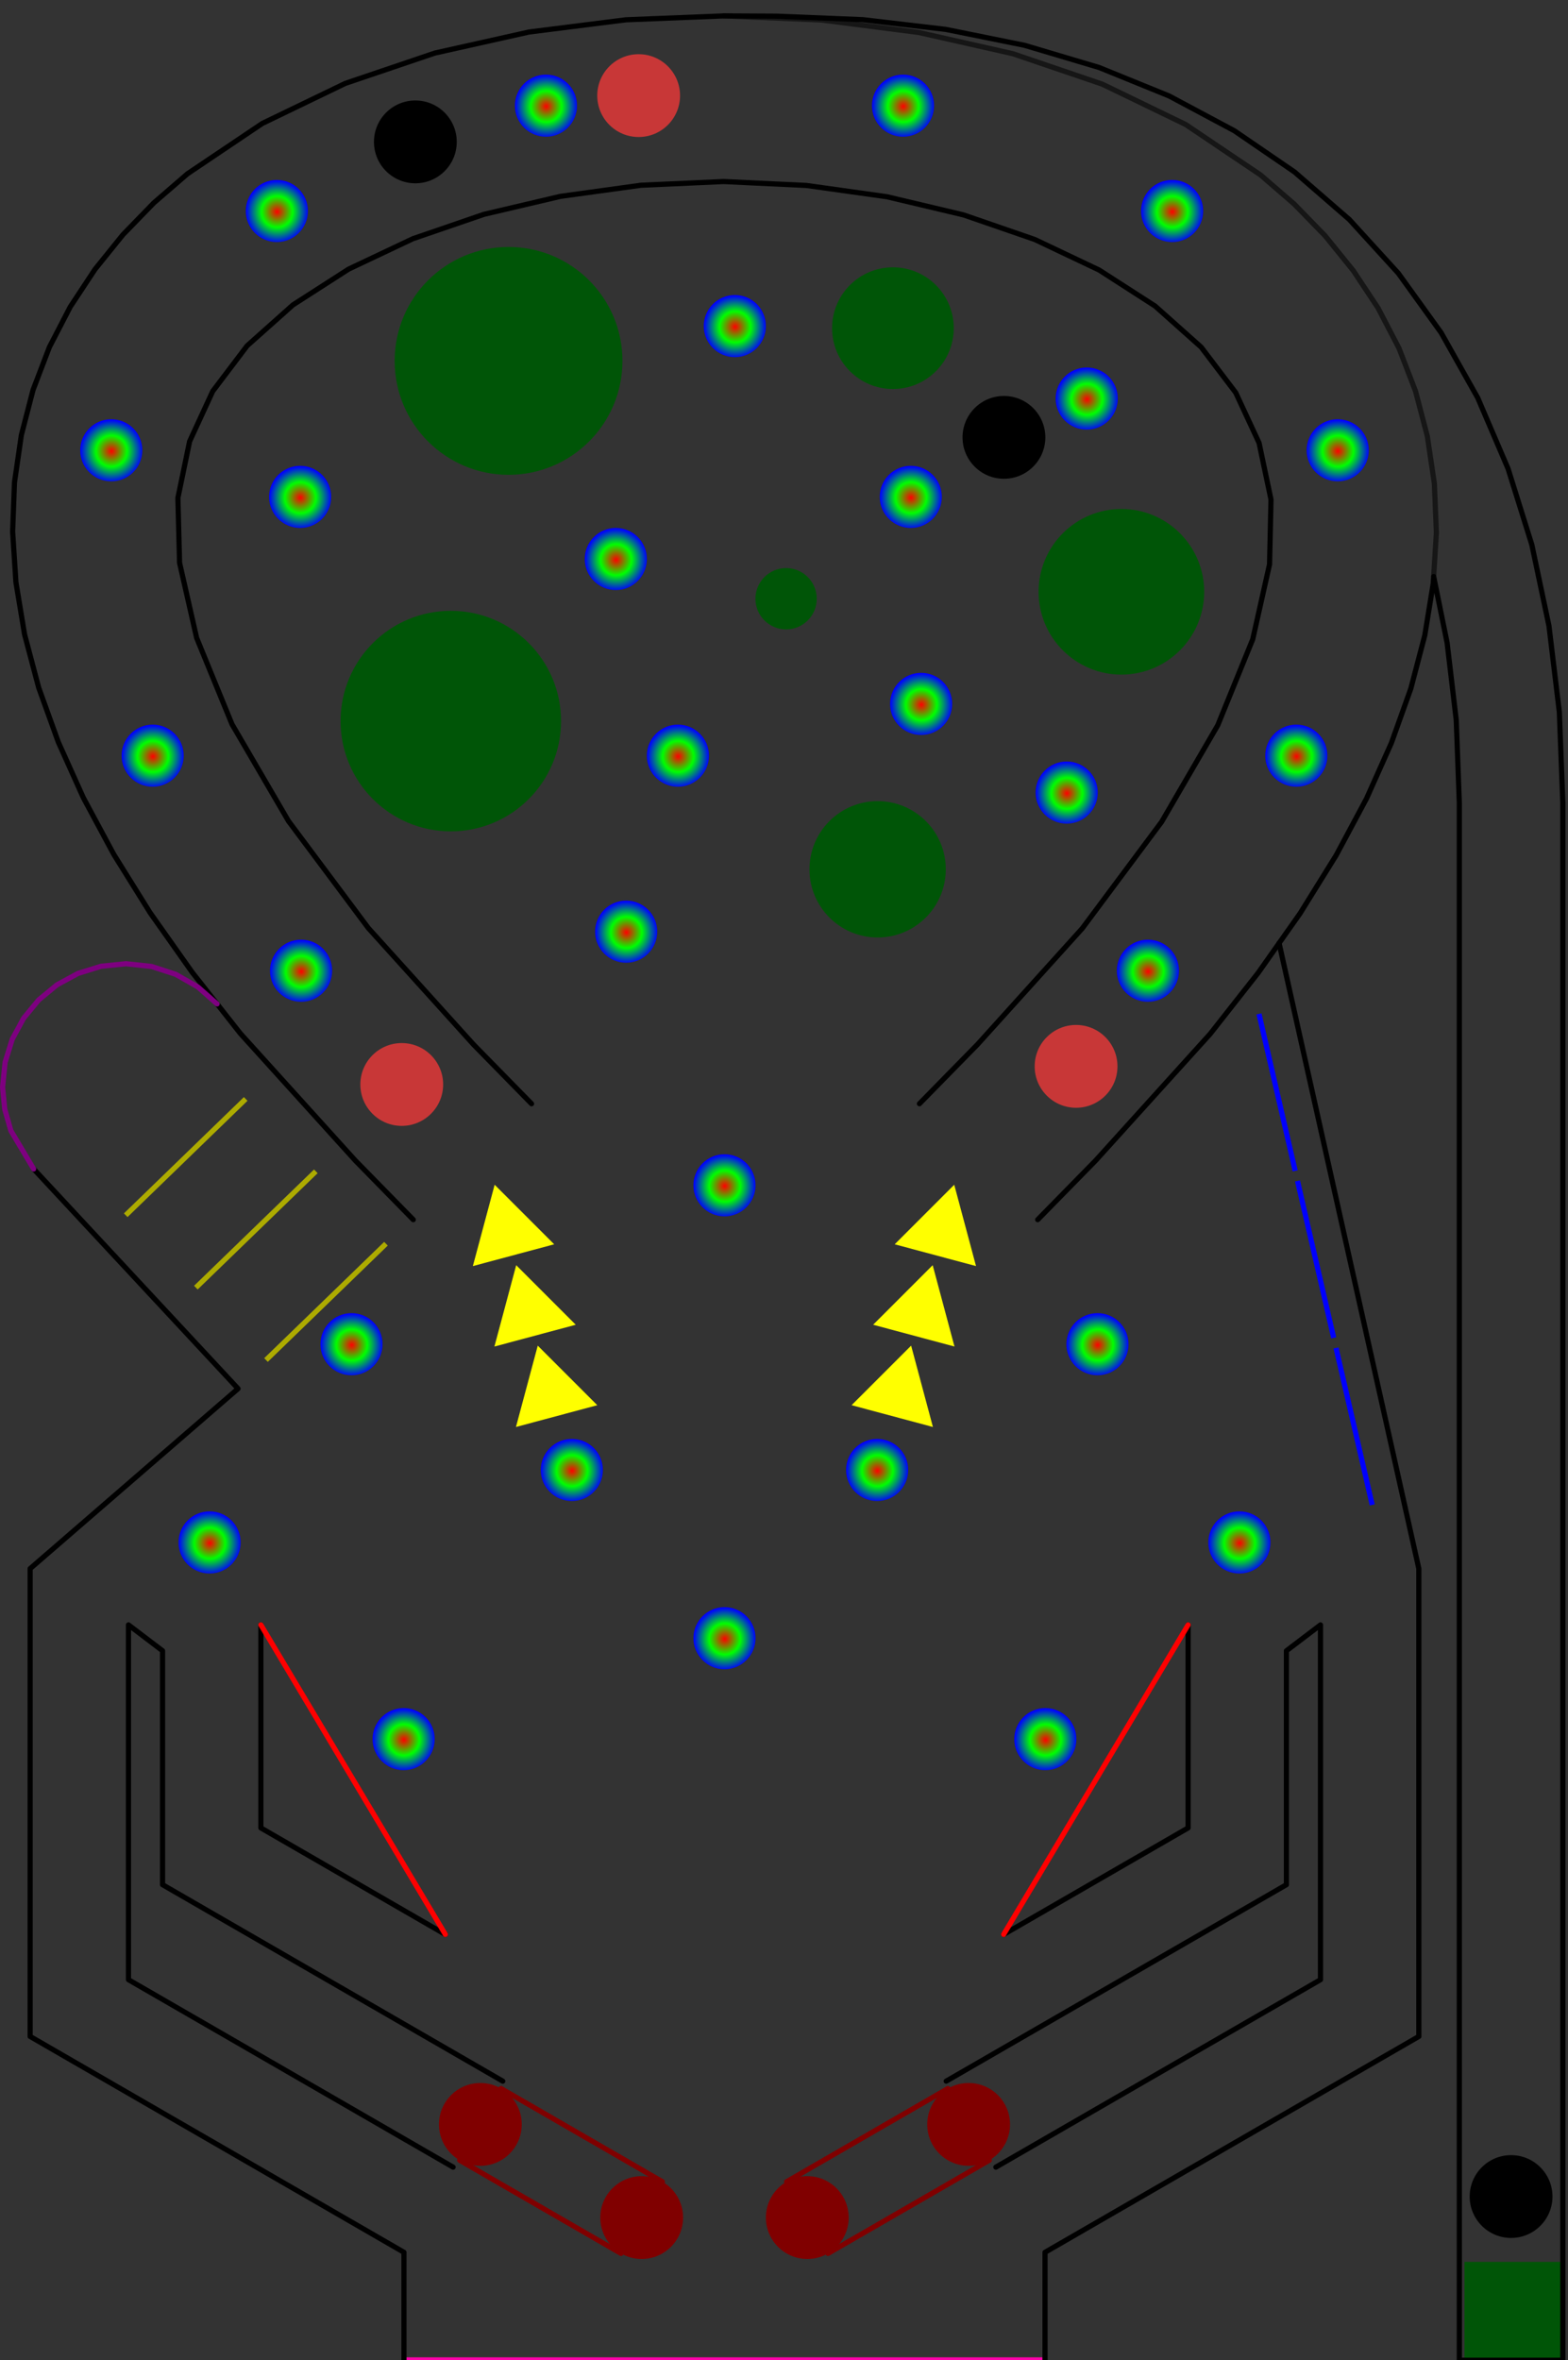 <?xml version="1.0" encoding="UTF-8" standalone="no"?>
<!-- Created with Inkscape (http://www.inkscape.org/) -->

<svg
   width="303"
   height="456"
   viewBox="0 0 303 456"
   version="1.1"
   id="svg1"
   sodipodi:docname="pinball.svg"
   inkscape:version="1.2.2 (b0a8486541, 2022-12-01)"
   inkscape:export-filename="pinball.png"
   inkscape:export-xdpi="96"
   inkscape:export-ydpi="96"
   xml:space="preserve"
   xmlns:inkscape="http://www.inkscape.org/namespaces/inkscape"
   xmlns:sodipodi="http://sodipodi.sourceforge.net/DTD/sodipodi-0.dtd"
   xmlns:xlink="http://www.w3.org/1999/xlink"
   xmlns="http://www.w3.org/2000/svg"
   xmlns:svg="http://www.w3.org/2000/svg"><rect x="0" y="0" width="303" height="456" fill="#333333" stroke="none"/><sodipodi:namedview
     id="namedview1"
     pagecolor="#ffffff"
     bordercolor="#000000"
     borderopacity="0.25"
     inkscape:showpageshadow="2"
     inkscape:pageopacity="0.0"
     inkscape:pagecheckerboard="0"
     inkscape:deskcolor="#d1d1d1"
     inkscape:zoom="2.0000001"
     inkscape:cx="164"
     inkscape:cy="229.99999"
     inkscape:window-width="1854"
     inkscape:window-height="1131"
     inkscape:window-x="66"
     inkscape:window-y="32"
     inkscape:window-maximized="1"
     showgrid="false"
     inkscape:current-layer="150_Standup_Targets" /><defs
     id="defs1"><linearGradient
       id="linearGradient4"
       inkscape:collect="always"><stop
         style="stop-color:#ff0000;stop-opacity:1;"
         offset="0"
         id="stop4" /><stop
         style="stop-color:#00ff00;stop-opacity:1;"
         offset="0.5"
         id="stop6" /><stop
         style="stop-color:#0000ff;stop-opacity:1;"
         offset="1"
         id="stop5" /></linearGradient><meshgradient
       id="meshgradient9"
       gradientUnits="userSpaceOnUse"
       x="112.911"
       y="7.174"><meshrow
         id="meshrow9"><meshpatch
           id="meshpatch9"><stop
             path="c 8.137,0  16.275,0  24.412,0"
             style="stop-color:#ffffff;stop-opacity:1"
             id="stop9" /><stop
             path="c 0,1.282  0,2.563  0,3.845"
             style="stop-color:#000000;stop-opacity:1"
             id="stop10" /><stop
             path="c -8.137,0  -16.275,0  -24.412,0"
             style="stop-color:#ffffff;stop-opacity:1"
             id="stop11" /><stop
             path="c 0,-1.282  0,-2.563  0,-3.845"
             style="stop-color:#000000;stop-opacity:1"
             id="stop12" /></meshpatch></meshrow></meshgradient><radialGradient
       inkscape:collect="always"
       xlink:href="#linearGradient4"
       id="radialGradient8"
       cx="93.957"
       cy="302.995"
       fx="93.957"
       fy="302.995"
       r="5.834"
       gradientUnits="userSpaceOnUse"
       gradientTransform="matrix(1.029,0,0,1.029,-38.458,-124.09)" /><radialGradient
       inkscape:collect="always"
       xlink:href="#linearGradient4"
       id="radialGradient8-6"
       cx="93.957"
       cy="302.995"
       fx="93.957"
       fy="302.995"
       r="5.834"
       gradientUnits="userSpaceOnUse"
       gradientTransform="matrix(1.029,0,0,1.029,-67.136,-165.636)" /><radialGradient
       inkscape:collect="always"
       xlink:href="#linearGradient4"
       id="radialGradient8-5"
       cx="93.957"
       cy="302.995"
       fx="93.957"
       fy="302.995"
       r="5.834"
       gradientUnits="userSpaceOnUse"
       gradientTransform="matrix(1.029,0,0,1.029,-75.136,-224.636)" /><radialGradient
       inkscape:collect="always"
       xlink:href="#linearGradient4"
       id="radialGradient8-52"
       cx="93.957"
       cy="302.995"
       fx="93.957"
       fy="302.995"
       r="5.834"
       gradientUnits="userSpaceOnUse"
       gradientTransform="matrix(1.029,0,0,1.029,-43.136,-270.869)" /><radialGradient
       inkscape:collect="always"
       xlink:href="#linearGradient4"
       id="radialGradient8-50"
       cx="93.957"
       cy="302.995"
       fx="93.957"
       fy="302.995"
       r="5.834"
       gradientUnits="userSpaceOnUse"
       gradientTransform="matrix(1.029,0,0,1.029,8.864,-291.222)" /><radialGradient
       inkscape:collect="always"
       xlink:href="#linearGradient4"
       id="radialGradient8-0"
       cx="93.957"
       cy="302.995"
       fx="93.957"
       fy="302.995"
       r="5.834"
       gradientUnits="userSpaceOnUse"
       gradientTransform="matrix(1.029,0,0,1.029,77.864,-291.222)" /><radialGradient
       inkscape:collect="always"
       xlink:href="#linearGradient4"
       id="radialGradient8-2"
       cx="93.957"
       cy="302.995"
       fx="93.957"
       fy="302.995"
       r="5.834"
       gradientUnits="userSpaceOnUse"
       gradientTransform="matrix(1.029,0,0,1.029,129.864,-270.869)" /><radialGradient
       inkscape:collect="always"
       xlink:href="#linearGradient4"
       id="radialGradient8-58"
       cx="93.957"
       cy="302.995"
       fx="93.957"
       fy="302.995"
       r="5.834"
       gradientUnits="userSpaceOnUse"
       gradientTransform="matrix(1.029,0,0,1.029,161.864,-224.636)" /><radialGradient
       inkscape:collect="always"
       xlink:href="#linearGradient4"
       id="radialGradient8-8"
       cx="93.957"
       cy="302.995"
       fx="93.957"
       fy="302.995"
       r="5.834"
       gradientUnits="userSpaceOnUse"
       gradientTransform="matrix(1.029,0,0,1.029,153.864,-165.636)" /><radialGradient
       inkscape:collect="always"
       xlink:href="#linearGradient4"
       id="radialGradient8-88"
       cx="93.957"
       cy="302.995"
       fx="93.957"
       fy="302.995"
       r="5.834"
       gradientUnits="userSpaceOnUse"
       gradientTransform="matrix(1.029,0,0,1.029,125.185,-124.09)" /><radialGradient
       inkscape:collect="always"
       xlink:href="#linearGradient4"
       id="radialGradient8-01"
       cx="93.957"
       cy="302.995"
       fx="93.957"
       fy="302.995"
       r="5.834"
       gradientUnits="userSpaceOnUse"
       gradientTransform="matrix(1.029,0,0,1.029,34.364,-165.636)" /><radialGradient
       inkscape:collect="always"
       xlink:href="#linearGradient4"
       id="radialGradient8-23"
       cx="93.957"
       cy="302.995"
       fx="93.957"
       fy="302.995"
       r="5.834"
       gradientUnits="userSpaceOnUse"
       gradientTransform="matrix(1.029,0,0,1.029,79.364,-215.636)" /><radialGradient
       inkscape:collect="always"
       xlink:href="#linearGradient4"
       id="radialGradient8-4"
       cx="93.957"
       cy="302.995"
       fx="93.957"
       fy="302.995"
       r="5.834"
       gradientUnits="userSpaceOnUse"
       gradientTransform="matrix(1.029,0,0,1.029,-38.636,-215.636)" /><radialGradient
       inkscape:collect="always"
       xlink:href="#linearGradient4"
       id="radialGradient8-44"
       cx="93.957"
       cy="302.995"
       fx="93.957"
       fy="302.995"
       r="5.834"
       gradientUnits="userSpaceOnUse"
       gradientTransform="matrix(1.029,0,0,1.029,45.364,-248.636)" /><radialGradient
       inkscape:collect="always"
       xlink:href="#linearGradient4"
       id="radialGradient8-3"
       cx="93.957"
       cy="302.995"
       fx="93.957"
       fy="302.995"
       r="5.834"
       gradientUnits="userSpaceOnUse"
       gradientTransform="matrix(1.029,0,0,1.029,-56.136,-13.636)" /><radialGradient
       inkscape:collect="always"
       xlink:href="#linearGradient4"
       id="radialGradient8-446"
       cx="93.957"
       cy="302.995"
       fx="93.957"
       fy="302.995"
       r="5.834"
       gradientUnits="userSpaceOnUse"
       gradientTransform="matrix(1.029,0,0,1.029,142.864,-13.636)" /><radialGradient
       inkscape:collect="always"
       xlink:href="#linearGradient4"
       id="radialGradient8-06"
       cx="93.957"
       cy="302.995"
       fx="93.957"
       fy="302.995"
       r="5.834"
       gradientUnits="userSpaceOnUse"
       gradientTransform="matrix(1.029,0,0,1.029,43.364,-82.636)" /><radialGradient
       inkscape:collect="always"
       xlink:href="#linearGradient4"
       id="radialGradient8-7"
       cx="93.957"
       cy="302.995"
       fx="93.957"
       fy="302.995"
       r="5.834"
       gradientUnits="userSpaceOnUse"
       gradientTransform="matrix(1.029,0,0,1.029,-18.636,24.364)" /><radialGradient
       inkscape:collect="always"
       xlink:href="#linearGradient4"
       id="radialGradient8-89"
       cx="93.957"
       cy="302.995"
       fx="93.957"
       fy="302.995"
       r="5.834"
       gradientUnits="userSpaceOnUse"
       gradientTransform="matrix(1.029,0,0,1.029,105.364,24.364)" /><radialGradient
       inkscape:collect="always"
       xlink:href="#linearGradient4"
       id="radialGradient8-89-1"
       cx="93.957"
       cy="302.995"
       fx="93.957"
       fy="302.995"
       r="5.834"
       gradientUnits="userSpaceOnUse"
       gradientTransform="matrix(1.029,0,0,1.029,-28.712,-51.929)" /><radialGradient
       inkscape:collect="always"
       xlink:href="#linearGradient4"
       id="radialGradient8-89-2"
       cx="93.957"
       cy="302.995"
       fx="93.957"
       fy="302.995"
       r="5.834"
       gradientUnits="userSpaceOnUse"
       gradientTransform="matrix(1.029,0,0,1.029,115.439,-51.929)" /><radialGradient
       inkscape:collect="always"
       xlink:href="#linearGradient4"
       id="radialGradient8-89-8"
       cx="93.957"
       cy="302.995"
       fx="93.957"
       fy="302.995"
       r="5.834"
       gradientUnits="userSpaceOnUse"
       gradientTransform="matrix(1.029,0,0,1.029,72.864,-27.636)" /><radialGradient
       inkscape:collect="always"
       xlink:href="#linearGradient4"
       id="radialGradient8-89-7"
       cx="93.957"
       cy="302.995"
       fx="93.957"
       fy="302.995"
       r="5.834"
       gradientUnits="userSpaceOnUse"
       gradientTransform="matrix(1.029,0,0,1.029,13.864,-27.636)" /><radialGradient
       inkscape:collect="always"
       xlink:href="#linearGradient4"
       id="radialGradient8-01-1"
       cx="93.957"
       cy="302.995"
       fx="93.957"
       fy="302.995"
       r="5.834"
       gradientUnits="userSpaceOnUse"
       gradientTransform="matrix(1.029,0,0,1.029,22.364,-203.636)" /><radialGradient
       inkscape:collect="always"
       xlink:href="#linearGradient4"
       id="radialGradient8-01-19"
       cx="93.957"
       cy="302.995"
       fx="93.957"
       fy="302.995"
       r="5.834"
       gradientUnits="userSpaceOnUse"
       gradientTransform="matrix(1.029,0,0,1.029,81.364,-175.636)" /><radialGradient
       inkscape:collect="always"
       xlink:href="#linearGradient4"
       id="radialGradient8-01-2"
       cx="93.957"
       cy="302.995"
       fx="93.957"
       fy="302.995"
       r="5.834"
       gradientUnits="userSpaceOnUse"
       gradientTransform="matrix(1.029,0,0,1.029,113.364,-234.636)" /><radialGradient
       inkscape:collect="always"
       xlink:href="#linearGradient4"
       id="radialGradient8-01-198"
       cx="93.957"
       cy="302.995"
       fx="93.957"
       fy="302.995"
       r="5.834"
       gradientUnits="userSpaceOnUse"
       gradientTransform="matrix(1.029,0,0,1.029,24.364,-131.636)" /><radialGradient
       inkscape:collect="always"
       xlink:href="#linearGradient4"
       id="radialGradient8-01-19-3"
       cx="93.957"
       cy="302.995"
       fx="93.957"
       fy="302.995"
       r="5.834"
       gradientUnits="userSpaceOnUse"
       gradientTransform="matrix(1.029,0,0,1.029,109.489,-158.511)" /><radialGradient
       inkscape:collect="always"
       xlink:href="#linearGradient4"
       id="radialGradient8-06-2"
       cx="93.957"
       cy="302.995"
       fx="93.957"
       fy="302.995"
       r="5.834"
       gradientUnits="userSpaceOnUse"
       gradientTransform="matrix(1.029,0,0,1.029,43.364,4.864)" /></defs><script
     id="mesh_polyfill"
     type="text/javascript">
!function(){const t=&quot;http://www.w3.org/2000/svg&quot;,e=&quot;http://www.w3.org/1999/xlink&quot;,s=&quot;http://www.w3.org/1999/xhtml&quot;,r=2;if(document.createElementNS(t,&quot;meshgradient&quot;).x)return;const n=(t,e,s,r)=&gt;{let n=new x(.5*(e.x+s.x),.5*(e.y+s.y)),o=new x(.5*(t.x+e.x),.5*(t.y+e.y)),i=new x(.5*(s.x+r.x),.5*(s.y+r.y)),a=new x(.5*(n.x+o.x),.5*(n.y+o.y)),h=new x(.5*(n.x+i.x),.5*(n.y+i.y)),l=new x(.5*(a.x+h.x),.5*(a.y+h.y));return[[t,o,a,l],[l,h,i,r]]},o=t=&gt;{let e=t[0].distSquared(t[1]),s=t[2].distSquared(t[3]),r=.25*t[0].distSquared(t[2]),n=.25*t[1].distSquared(t[3]),o=e&gt;s?e:s,i=r&gt;n?r:n;return 18*(o&gt;i?o:i)},i=(t,e)=&gt;Math.sqrt(t.distSquared(e)),a=(t,e)=&gt;t.scale(2/3).add(e.scale(1/3)),h=t=&gt;{let e,s,r,n,o,i,a,h=new g;return t.match(/(\w+\(\s*[^)]+\))+/g).forEach(t=&gt;{let l=t.match(/[\w.-]+/g),d=l.shift();switch(d){case&quot;translate&quot;:2===l.length?e=new g(1,0,0,1,l[0],l[1]):(console.error(&quot;mesh.js: translate does not have 2 arguments!&quot;),e=new g(1,0,0,1,0,0)),h=h.append(e);break;case&quot;scale&quot;:1===l.length?s=new g(l[0],0,0,l[0],0,0):2===l.length?s=new g(l[0],0,0,l[1],0,0):(console.error(&quot;mesh.js: scale does not have 1 or 2 arguments!&quot;),s=new g(1,0,0,1,0,0)),h=h.append(s);break;case&quot;rotate&quot;:if(3===l.length&amp;&amp;(e=new g(1,0,0,1,l[1],l[2]),h=h.append(e)),l[0]){r=l[0]*Math.PI/180;let t=Math.cos(r),e=Math.sin(r);Math.abs(t)&lt;1e-16&amp;&amp;(t=0),Math.abs(e)&lt;1e-16&amp;&amp;(e=0),a=new g(t,e,-e,t,0,0),h=h.append(a)}else console.error(&quot;math.js: No argument to rotate transform!&quot;);3===l.length&amp;&amp;(e=new g(1,0,0,1,-l[1],-l[2]),h=h.append(e));break;case&quot;skewX&quot;:l[0]?(r=l[0]*Math.PI/180,n=Math.tan(r),o=new g(1,0,n,1,0,0),h=h.append(o)):console.error(&quot;math.js: No argument to skewX transform!&quot;);break;case&quot;skewY&quot;:l[0]?(r=l[0]*Math.PI/180,n=Math.tan(r),i=new g(1,n,0,1,0,0),h=h.append(i)):console.error(&quot;math.js: No argument to skewY transform!&quot;);break;case&quot;matrix&quot;:6===l.length?h=h.append(new g(...l)):console.error(&quot;math.js: Incorrect number of arguments for matrix!&quot;);break;default:console.error(&quot;mesh.js: Unhandled transform type: &quot;+d)}}),h},l=t=&gt;{let e=[],s=t.split(/[ ,]+/);for(let t=0,r=s.length-1;t&lt;r;t+=2)e.push(new x(parseFloat(s[t]),parseFloat(s[t+1])));return e},d=(t,e)=&gt;{for(let s in e)t.setAttribute(s,e[s])},c=(t,e,s,r,n)=&gt;{let o,i,a=[0,0,0,0];for(let h=0;h&lt;3;++h)e[h]&lt;t[h]&amp;&amp;e[h]&lt;s[h]||t[h]&lt;e[h]&amp;&amp;s[h]&lt;e[h]?a[h]=0:(a[h]=.5*((e[h]-t[h])/r+(s[h]-e[h])/n),o=Math.abs(3*(e[h]-t[h])/r),i=Math.abs(3*(s[h]-e[h])/n),a[h]&gt;o?a[h]=o:a[h]&gt;i&amp;&amp;(a[h]=i));return a},u=[[1,0,0,0,0,0,0,0,0,0,0,0,0,0,0,0],[0,0,0,0,1,0,0,0,0,0,0,0,0,0,0,0],[-3,3,0,0,-2,-1,0,0,0,0,0,0,0,0,0,0],[2,-2,0,0,1,1,0,0,0,0,0,0,0,0,0,0],[0,0,0,0,0,0,0,0,1,0,0,0,0,0,0,0],[0,0,0,0,0,0,0,0,0,0,0,0,1,0,0,0],[0,0,0,0,0,0,0,0,-3,3,0,0,-2,-1,0,0],[0,0,0,0,0,0,0,0,2,-2,0,0,1,1,0,0],[-3,0,3,0,0,0,0,0,-2,0,-1,0,0,0,0,0],[0,0,0,0,-3,0,3,0,0,0,0,0,-2,0,-1,0],[9,-9,-9,9,6,3,-6,-3,6,-6,3,-3,4,2,2,1],[-6,6,6,-6,-3,-3,3,3,-4,4,-2,2,-2,-2,-1,-1],[2,0,-2,0,0,0,0,0,1,0,1,0,0,0,0,0],[0,0,0,0,2,0,-2,0,0,0,0,0,1,0,1,0],[-6,6,6,-6,-4,-2,4,2,-3,3,-3,3,-2,-1,-2,-1],[4,-4,-4,4,2,2,-2,-2,2,-2,2,-2,1,1,1,1]],f=t=&gt;{let e=[];for(let s=0;s&lt;16;++s){e[s]=0;for(let r=0;r&lt;16;++r)e[s]+=u[s][r]*t[r]}return e},p=(t,e,s)=&gt;{const r=e*e,n=s*s,o=e*e*e,i=s*s*s;return t[0]+t[1]*e+t[2]*r+t[3]*o+t[4]*s+t[5]*s*e+t[6]*s*r+t[7]*s*o+t[8]*n+t[9]*n*e+t[10]*n*r+t[11]*n*o+t[12]*i+t[13]*i*e+t[14]*i*r+t[15]*i*o},y=t=&gt;{let e=[],s=[],r=[];for(let s=0;s&lt;4;++s)e[s]=[],e[s][0]=n(t[0][s],t[1][s],t[2][s],t[3][s]),e[s][1]=[],e[s][1].push(...n(...e[s][0][0])),e[s][1].push(...n(...e[s][0][1])),e[s][2]=[],e[s][2].push(...n(...e[s][1][0])),e[s][2].push(...n(...e[s][1][1])),e[s][2].push(...n(...e[s][1][2])),e[s][2].push(...n(...e[s][1][3]));for(let t=0;t&lt;8;++t){s[t]=[];for(let r=0;r&lt;4;++r)s[t][r]=[],s[t][r][0]=n(e[0][2][t][r],e[1][2][t][r],e[2][2][t][r],e[3][2][t][r]),s[t][r][1]=[],s[t][r][1].push(...n(...s[t][r][0][0])),s[t][r][1].push(...n(...s[t][r][0][1])),s[t][r][2]=[],s[t][r][2].push(...n(...s[t][r][1][0])),s[t][r][2].push(...n(...s[t][r][1][1])),s[t][r][2].push(...n(...s[t][r][1][2])),s[t][r][2].push(...n(...s[t][r][1][3]))}for(let t=0;t&lt;8;++t){r[t]=[];for(let e=0;e&lt;8;++e)r[t][e]=[],r[t][e][0]=s[t][0][2][e],r[t][e][1]=s[t][1][2][e],r[t][e][2]=s[t][2][2][e],r[t][e][3]=s[t][3][2][e]}return r};class x{constructor(t,e){this.x=t||0,this.y=e||0}toString(){return`(x=${this.x}, y=${this.y})`}clone(){return new x(this.x,this.y)}add(t){return new x(this.x+t.x,this.y+t.y)}scale(t){return void 0===t.x?new x(this.x*t,this.y*t):new x(this.x*t.x,this.y*t.y)}distSquared(t){let e=this.x-t.x,s=this.y-t.y;return e*e+s*s}transform(t){let e=this.x*t.a+this.y*t.c+t.e,s=this.x*t.b+this.y*t.d+t.f;return new x(e,s)}}class g{constructor(t,e,s,r,n,o){void 0===t?(this.a=1,this.b=0,this.c=0,this.d=1,this.e=0,this.f=0):(this.a=t,this.b=e,this.c=s,this.d=r,this.e=n,this.f=o)}toString(){return`affine: ${this.a} ${this.c} ${this.e} \n       ${this.b} ${this.d} ${this.f}`}append(t){t instanceof g||console.error(&quot;mesh.js: argument to Affine.append is not affine!&quot;);let e=this.a*t.a+this.c*t.b,s=this.b*t.a+this.d*t.b,r=this.a*t.c+this.c*t.d,n=this.b*t.c+this.d*t.d,o=this.a*t.e+this.c*t.f+this.e,i=this.b*t.e+this.d*t.f+this.f;return new g(e,s,r,n,o,i)}}class w{constructor(t,e){this.nodes=t,this.colors=e}paintCurve(t,e){if(o(this.nodes)&gt;r){const s=n(...this.nodes);let r=[[],[]],o=[[],[]];for(let t=0;t&lt;4;++t)r[0][t]=this.colors[0][t],r[1][t]=(this.colors[0][t]+this.colors[1][t])/2,o[0][t]=r[1][t],o[1][t]=this.colors[1][t];let i=new w(s[0],r),a=new w(s[1],o);i.paintCurve(t,e),a.paintCurve(t,e)}else{let s=Math.round(this.nodes[0].x);if(s&gt;=0&amp;&amp;s&lt;e){let r=4*(~~this.nodes[0].y*e+s);t[r]=Math.round(this.colors[0][0]),t[r+1]=Math.round(this.colors[0][1]),t[r+2]=Math.round(this.colors[0][2]),t[r+3]=Math.round(this.colors[0][3])}}}}class m{constructor(t,e){this.nodes=t,this.colors=e}split(){let t=[[],[],[],[]],e=[[],[],[],[]],s=[[[],[]],[[],[]]],r=[[[],[]],[[],[]]];for(let s=0;s&lt;4;++s){const r=n(this.nodes[0][s],this.nodes[1][s],this.nodes[2][s],this.nodes[3][s]);t[0][s]=r[0][0],t[1][s]=r[0][1],t[2][s]=r[0][2],t[3][s]=r[0][3],e[0][s]=r[1][0],e[1][s]=r[1][1],e[2][s]=r[1][2],e[3][s]=r[1][3]}for(let t=0;t&lt;4;++t)s[0][0][t]=this.colors[0][0][t],s[0][1][t]=this.colors[0][1][t],s[1][0][t]=(this.colors[0][0][t]+this.colors[1][0][t])/2,s[1][1][t]=(this.colors[0][1][t]+this.colors[1][1][t])/2,r[0][0][t]=s[1][0][t],r[0][1][t]=s[1][1][t],r[1][0][t]=this.colors[1][0][t],r[1][1][t]=this.colors[1][1][t];return[new m(t,s),new m(e,r)]}paint(t,e){let s,n=!1;for(let t=0;t&lt;4;++t)if((s=o([this.nodes[0][t],this.nodes[1][t],this.nodes[2][t],this.nodes[3][t]]))&gt;r){n=!0;break}if(n){let s=this.split();s[0].paint(t,e),s[1].paint(t,e)}else{new w([...this.nodes[0]],[...this.colors[0]]).paintCurve(t,e)}}}class b{constructor(t){this.readMesh(t),this.type=t.getAttribute(&quot;type&quot;)||&quot;bilinear&quot;}readMesh(t){let e=[[]],s=[[]],r=Number(t.getAttribute(&quot;x&quot;)),n=Number(t.getAttribute(&quot;y&quot;));e[0][0]=new x(r,n);let o=t.children;for(let t=0,r=o.length;t&lt;r;++t){e[3*t+1]=[],e[3*t+2]=[],e[3*t+3]=[],s[t+1]=[];let r=o[t].children;for(let n=0,o=r.length;n&lt;o;++n){let o=r[n].children;for(let r=0,i=o.length;r&lt;i;++r){let i=r;0!==t&amp;&amp;++i;let h,d=o[r].getAttribute(&quot;path&quot;),c=&quot;l&quot;;null!=d&amp;&amp;(c=(h=d.match(/\s*([lLcC])\s*(.*)/))[1]);let u=l(h[2]);switch(c){case&quot;l&quot;:0===i?(e[3*t][3*n+3]=u[0].add(e[3*t][3*n]),e[3*t][3*n+1]=a(e[3*t][3*n],e[3*t][3*n+3]),e[3*t][3*n+2]=a(e[3*t][3*n+3],e[3*t][3*n])):1===i?(e[3*t+3][3*n+3]=u[0].add(e[3*t][3*n+3]),e[3*t+1][3*n+3]=a(e[3*t][3*n+3],e[3*t+3][3*n+3]),e[3*t+2][3*n+3]=a(e[3*t+3][3*n+3],e[3*t][3*n+3])):2===i?(0===n&amp;&amp;(e[3*t+3][3*n+0]=u[0].add(e[3*t+3][3*n+3])),e[3*t+3][3*n+1]=a(e[3*t+3][3*n],e[3*t+3][3*n+3]),e[3*t+3][3*n+2]=a(e[3*t+3][3*n+3],e[3*t+3][3*n])):(e[3*t+1][3*n]=a(e[3*t][3*n],e[3*t+3][3*n]),e[3*t+2][3*n]=a(e[3*t+3][3*n],e[3*t][3*n]));break;case&quot;L&quot;:0===i?(e[3*t][3*n+3]=u[0],e[3*t][3*n+1]=a(e[3*t][3*n],e[3*t][3*n+3]),e[3*t][3*n+2]=a(e[3*t][3*n+3],e[3*t][3*n])):1===i?(e[3*t+3][3*n+3]=u[0],e[3*t+1][3*n+3]=a(e[3*t][3*n+3],e[3*t+3][3*n+3]),e[3*t+2][3*n+3]=a(e[3*t+3][3*n+3],e[3*t][3*n+3])):2===i?(0===n&amp;&amp;(e[3*t+3][3*n+0]=u[0]),e[3*t+3][3*n+1]=a(e[3*t+3][3*n],e[3*t+3][3*n+3]),e[3*t+3][3*n+2]=a(e[3*t+3][3*n+3],e[3*t+3][3*n])):(e[3*t+1][3*n]=a(e[3*t][3*n],e[3*t+3][3*n]),e[3*t+2][3*n]=a(e[3*t+3][3*n],e[3*t][3*n]));break;case&quot;c&quot;:0===i?(e[3*t][3*n+1]=u[0].add(e[3*t][3*n]),e[3*t][3*n+2]=u[1].add(e[3*t][3*n]),e[3*t][3*n+3]=u[2].add(e[3*t][3*n])):1===i?(e[3*t+1][3*n+3]=u[0].add(e[3*t][3*n+3]),e[3*t+2][3*n+3]=u[1].add(e[3*t][3*n+3]),e[3*t+3][3*n+3]=u[2].add(e[3*t][3*n+3])):2===i?(e[3*t+3][3*n+2]=u[0].add(e[3*t+3][3*n+3]),e[3*t+3][3*n+1]=u[1].add(e[3*t+3][3*n+3]),0===n&amp;&amp;(e[3*t+3][3*n+0]=u[2].add(e[3*t+3][3*n+3]))):(e[3*t+2][3*n]=u[0].add(e[3*t+3][3*n]),e[3*t+1][3*n]=u[1].add(e[3*t+3][3*n]));break;case&quot;C&quot;:0===i?(e[3*t][3*n+1]=u[0],e[3*t][3*n+2]=u[1],e[3*t][3*n+3]=u[2]):1===i?(e[3*t+1][3*n+3]=u[0],e[3*t+2][3*n+3]=u[1],e[3*t+3][3*n+3]=u[2]):2===i?(e[3*t+3][3*n+2]=u[0],e[3*t+3][3*n+1]=u[1],0===n&amp;&amp;(e[3*t+3][3*n+0]=u[2])):(e[3*t+2][3*n]=u[0],e[3*t+1][3*n]=u[1]);break;default:console.error(&quot;mesh.js: &quot;+c+&quot; invalid path type.&quot;)}if(0===t&amp;&amp;0===n||r&gt;0){let e=window.getComputedStyle(o[r]).stopColor.match(/^rgb\s*\(\s*(\d+)\s*,\s*(\d+)\s*,\s*(\d+)\s*\)$/i),a=window.getComputedStyle(o[r]).stopOpacity,h=255;a&amp;&amp;(h=Math.floor(255*a)),e&amp;&amp;(0===i?(s[t][n]=[],s[t][n][0]=Math.floor(e[1]),s[t][n][1]=Math.floor(e[2]),s[t][n][2]=Math.floor(e[3]),s[t][n][3]=h):1===i?(s[t][n+1]=[],s[t][n+1][0]=Math.floor(e[1]),s[t][n+1][1]=Math.floor(e[2]),s[t][n+1][2]=Math.floor(e[3]),s[t][n+1][3]=h):2===i?(s[t+1][n+1]=[],s[t+1][n+1][0]=Math.floor(e[1]),s[t+1][n+1][1]=Math.floor(e[2]),s[t+1][n+1][2]=Math.floor(e[3]),s[t+1][n+1][3]=h):3===i&amp;&amp;(s[t+1][n]=[],s[t+1][n][0]=Math.floor(e[1]),s[t+1][n][1]=Math.floor(e[2]),s[t+1][n][2]=Math.floor(e[3]),s[t+1][n][3]=h))}}e[3*t+1][3*n+1]=new x,e[3*t+1][3*n+2]=new x,e[3*t+2][3*n+1]=new x,e[3*t+2][3*n+2]=new x,e[3*t+1][3*n+1].x=(-4*e[3*t][3*n].x+6*(e[3*t][3*n+1].x+e[3*t+1][3*n].x)+-2*(e[3*t][3*n+3].x+e[3*t+3][3*n].x)+3*(e[3*t+3][3*n+1].x+e[3*t+1][3*n+3].x)+-1*e[3*t+3][3*n+3].x)/9,e[3*t+1][3*n+2].x=(-4*e[3*t][3*n+3].x+6*(e[3*t][3*n+2].x+e[3*t+1][3*n+3].x)+-2*(e[3*t][3*n].x+e[3*t+3][3*n+3].x)+3*(e[3*t+3][3*n+2].x+e[3*t+1][3*n].x)+-1*e[3*t+3][3*n].x)/9,e[3*t+2][3*n+1].x=(-4*e[3*t+3][3*n].x+6*(e[3*t+3][3*n+1].x+e[3*t+2][3*n].x)+-2*(e[3*t+3][3*n+3].x+e[3*t][3*n].x)+3*(e[3*t][3*n+1].x+e[3*t+2][3*n+3].x)+-1*e[3*t][3*n+3].x)/9,e[3*t+2][3*n+2].x=(-4*e[3*t+3][3*n+3].x+6*(e[3*t+3][3*n+2].x+e[3*t+2][3*n+3].x)+-2*(e[3*t+3][3*n].x+e[3*t][3*n+3].x)+3*(e[3*t][3*n+2].x+e[3*t+2][3*n].x)+-1*e[3*t][3*n].x)/9,e[3*t+1][3*n+1].y=(-4*e[3*t][3*n].y+6*(e[3*t][3*n+1].y+e[3*t+1][3*n].y)+-2*(e[3*t][3*n+3].y+e[3*t+3][3*n].y)+3*(e[3*t+3][3*n+1].y+e[3*t+1][3*n+3].y)+-1*e[3*t+3][3*n+3].y)/9,e[3*t+1][3*n+2].y=(-4*e[3*t][3*n+3].y+6*(e[3*t][3*n+2].y+e[3*t+1][3*n+3].y)+-2*(e[3*t][3*n].y+e[3*t+3][3*n+3].y)+3*(e[3*t+3][3*n+2].y+e[3*t+1][3*n].y)+-1*e[3*t+3][3*n].y)/9,e[3*t+2][3*n+1].y=(-4*e[3*t+3][3*n].y+6*(e[3*t+3][3*n+1].y+e[3*t+2][3*n].y)+-2*(e[3*t+3][3*n+3].y+e[3*t][3*n].y)+3*(e[3*t][3*n+1].y+e[3*t+2][3*n+3].y)+-1*e[3*t][3*n+3].y)/9,e[3*t+2][3*n+2].y=(-4*e[3*t+3][3*n+3].y+6*(e[3*t+3][3*n+2].y+e[3*t+2][3*n+3].y)+-2*(e[3*t+3][3*n].y+e[3*t][3*n+3].y)+3*(e[3*t][3*n+2].y+e[3*t+2][3*n].y)+-1*e[3*t][3*n].y)/9}}this.nodes=e,this.colors=s}paintMesh(t,e){let s=(this.nodes.length-1)/3,r=(this.nodes[0].length-1)/3;if(&quot;bilinear&quot;===this.type||s&lt;2||r&lt;2){let n;for(let o=0;o&lt;s;++o)for(let s=0;s&lt;r;++s){let r=[];for(let t=3*o,e=3*o+4;t&lt;e;++t)r.push(this.nodes[t].slice(3*s,3*s+4));let i=[];i.push(this.colors[o].slice(s,s+2)),i.push(this.colors[o+1].slice(s,s+2)),(n=new m(r,i)).paint(t,e)}}else{let n,o,a,h,l,d,u;const x=s,g=r;s++,r++;let w=new Array(s);for(let t=0;t&lt;s;++t){w[t]=new Array(r);for(let e=0;e&lt;r;++e)w[t][e]=[],w[t][e][0]=this.nodes[3*t][3*e],w[t][e][1]=this.colors[t][e]}for(let t=0;t&lt;s;++t)for(let e=0;e&lt;r;++e)0!==t&amp;&amp;t!==x&amp;&amp;(n=i(w[t-1][e][0],w[t][e][0]),o=i(w[t+1][e][0],w[t][e][0]),w[t][e][2]=c(w[t-1][e][1],w[t][e][1],w[t+1][e][1],n,o)),0!==e&amp;&amp;e!==g&amp;&amp;(n=i(w[t][e-1][0],w[t][e][0]),o=i(w[t][e+1][0],w[t][e][0]),w[t][e][3]=c(w[t][e-1][1],w[t][e][1],w[t][e+1][1],n,o));for(let t=0;t&lt;r;++t){w[0][t][2]=[],w[x][t][2]=[];for(let e=0;e&lt;4;++e)n=i(w[1][t][0],w[0][t][0]),o=i(w[x][t][0],w[x-1][t][0]),w[0][t][2][e]=n&gt;0?2*(w[1][t][1][e]-w[0][t][1][e])/n-w[1][t][2][e]:0,w[x][t][2][e]=o&gt;0?2*(w[x][t][1][e]-w[x-1][t][1][e])/o-w[x-1][t][2][e]:0}for(let t=0;t&lt;s;++t){w[t][0][3]=[],w[t][g][3]=[];for(let e=0;e&lt;4;++e)n=i(w[t][1][0],w[t][0][0]),o=i(w[t][g][0],w[t][g-1][0]),w[t][0][3][e]=n&gt;0?2*(w[t][1][1][e]-w[t][0][1][e])/n-w[t][1][3][e]:0,w[t][g][3][e]=o&gt;0?2*(w[t][g][1][e]-w[t][g-1][1][e])/o-w[t][g-1][3][e]:0}for(let s=0;s&lt;x;++s)for(let r=0;r&lt;g;++r){let n=i(w[s][r][0],w[s+1][r][0]),o=i(w[s][r+1][0],w[s+1][r+1][0]),c=i(w[s][r][0],w[s][r+1][0]),x=i(w[s+1][r][0],w[s+1][r+1][0]),g=[[],[],[],[]];for(let t=0;t&lt;4;++t){(d=[])[0]=w[s][r][1][t],d[1]=w[s+1][r][1][t],d[2]=w[s][r+1][1][t],d[3]=w[s+1][r+1][1][t],d[4]=w[s][r][2][t]*n,d[5]=w[s+1][r][2][t]*n,d[6]=w[s][r+1][2][t]*o,d[7]=w[s+1][r+1][2][t]*o,d[8]=w[s][r][3][t]*c,d[9]=w[s+1][r][3][t]*x,d[10]=w[s][r+1][3][t]*c,d[11]=w[s+1][r+1][3][t]*x,d[12]=0,d[13]=0,d[14]=0,d[15]=0,u=f(d);for(let e=0;e&lt;9;++e){g[t][e]=[];for(let s=0;s&lt;9;++s)g[t][e][s]=p(u,e/8,s/8),g[t][e][s]&gt;255?g[t][e][s]=255:g[t][e][s]&lt;0&amp;&amp;(g[t][e][s]=0)}}h=[];for(let t=3*s,e=3*s+4;t&lt;e;++t)h.push(this.nodes[t].slice(3*r,3*r+4));l=y(h);for(let s=0;s&lt;8;++s)for(let r=0;r&lt;8;++r)(a=new m(l[s][r],[[[g[0][s][r],g[1][s][r],g[2][s][r],g[3][s][r]],[g[0][s][r+1],g[1][s][r+1],g[2][s][r+1],g[3][s][r+1]]],[[g[0][s+1][r],g[1][s+1][r],g[2][s+1][r],g[3][s+1][r]],[g[0][s+1][r+1],g[1][s+1][r+1],g[2][s+1][r+1],g[3][s+1][r+1]]]])).paint(t,e)}}}transform(t){if(t instanceof x)for(let e=0,s=this.nodes.length;e&lt;s;++e)for(let s=0,r=this.nodes[0].length;s&lt;r;++s)this.nodes[e][s]=this.nodes[e][s].add(t);else if(t instanceof g)for(let e=0,s=this.nodes.length;e&lt;s;++e)for(let s=0,r=this.nodes[0].length;s&lt;r;++s)this.nodes[e][s]=this.nodes[e][s].transform(t)}scale(t){for(let e=0,s=this.nodes.length;e&lt;s;++e)for(let s=0,r=this.nodes[0].length;s&lt;r;++s)this.nodes[e][s]=this.nodes[e][s].scale(t)}}document.querySelectorAll(&quot;rect,circle,ellipse,path,text&quot;).forEach((r,n)=&gt;{let o=r.getAttribute(&quot;id&quot;);o||(o=&quot;patchjs_shape&quot;+n,r.setAttribute(&quot;id&quot;,o));const i=r.style.fill.match(/^url\(\s*&quot;?\s*#([^\s&quot;]+)&quot;?\s*\)/),a=r.style.stroke.match(/^url\(\s*&quot;?\s*#([^\s&quot;]+)&quot;?\s*\)/);if(i&amp;&amp;i[1]){const a=document.getElementById(i[1]);if(a&amp;&amp;&quot;meshgradient&quot;===a.nodeName){const i=r.getBBox();let l=document.createElementNS(s,&quot;canvas&quot;);d(l,{width:i.width,height:i.height});const c=l.getContext(&quot;2d&quot;);let u=c.createImageData(i.width,i.height);const f=new b(a);&quot;objectBoundingBox&quot;===a.getAttribute(&quot;gradientUnits&quot;)&amp;&amp;f.scale(new x(i.width,i.height));const p=a.getAttribute(&quot;gradientTransform&quot;);null!=p&amp;&amp;f.transform(h(p)),&quot;userSpaceOnUse&quot;===a.getAttribute(&quot;gradientUnits&quot;)&amp;&amp;f.transform(new x(-i.x,-i.y)),f.paintMesh(u.data,l.width),c.putImageData(u,0,0);const y=document.createElementNS(t,&quot;image&quot;);d(y,{width:i.width,height:i.height,x:i.x,y:i.y});let g=l.toDataURL();y.setAttributeNS(e,&quot;xlink:href&quot;,g),r.parentNode.insertBefore(y,r),r.style.fill=&quot;none&quot;;const w=document.createElementNS(t,&quot;use&quot;);w.setAttributeNS(e,&quot;xlink:href&quot;,&quot;#&quot;+o);const m=&quot;patchjs_clip&quot;+n,M=document.createElementNS(t,&quot;clipPath&quot;);M.setAttribute(&quot;id&quot;,m),M.appendChild(w),r.parentElement.insertBefore(M,r),y.setAttribute(&quot;clip-path&quot;,&quot;url(#&quot;+m+&quot;)&quot;),u=null,l=null,g=null}}if(a&amp;&amp;a[1]){const o=document.getElementById(a[1]);if(o&amp;&amp;&quot;meshgradient&quot;===o.nodeName){const i=parseFloat(r.style.strokeWidth.slice(0,-2))*(parseFloat(r.style.strokeMiterlimit)||parseFloat(r.getAttribute(&quot;stroke-miterlimit&quot;))||1),a=r.getBBox(),l=Math.trunc(a.width+i),c=Math.trunc(a.height+i),u=Math.trunc(a.x-i/2),f=Math.trunc(a.y-i/2);let p=document.createElementNS(s,&quot;canvas&quot;);d(p,{width:l,height:c});const y=p.getContext(&quot;2d&quot;);let g=y.createImageData(l,c);const w=new b(o);&quot;objectBoundingBox&quot;===o.getAttribute(&quot;gradientUnits&quot;)&amp;&amp;w.scale(new x(l,c));const m=o.getAttribute(&quot;gradientTransform&quot;);null!=m&amp;&amp;w.transform(h(m)),&quot;userSpaceOnUse&quot;===o.getAttribute(&quot;gradientUnits&quot;)&amp;&amp;w.transform(new x(-u,-f)),w.paintMesh(g.data,p.width),y.putImageData(g,0,0);const M=document.createElementNS(t,&quot;image&quot;);d(M,{width:l,height:c,x:0,y:0});let S=p.toDataURL();M.setAttributeNS(e,&quot;xlink:href&quot;,S);const k=&quot;pattern_clip&quot;+n,A=document.createElementNS(t,&quot;pattern&quot;);d(A,{id:k,patternUnits:&quot;userSpaceOnUse&quot;,width:l,height:c,x:u,y:f}),A.appendChild(M),o.parentNode.appendChild(A),r.style.stroke=&quot;url(#&quot;+k+&quot;)&quot;,g=null,p=null,S=null}}})}();
</script><g
     inkscape:groupmode="layer"
     id="650_Launch_Door"
     inkscape:label="650_Launch_Door"
     style="display:inline"><path
       id="path12"
       style="color:#000000;display:inline;opacity:1;fill:none;fill-opacity:0.572;stroke:#000000;stroke-linecap:round;stroke-linejoin:round;stroke-opacity:0.572;-inkscape-stroke:none"
       d="m 277.04,111.386 0.525,-8.495 -0.391,-9.484 -1.356,-9.127 -2.288,-8.723 -3.187,-8.274 -4.052,-7.781 -4.799,-7.241 -5.417,-6.694 -5.993,-6.158 -6.523,-5.633 -14.465,-9.735 -16.059,-7.769 -17.304,-5.892 L 177.536,6.276 158.801,3.87 139.879,3.072"
       sodipodi:nodetypes="ccccccccccccccccc" /></g><g
     id="600_Launchers"
     inkscape:label="600_Launchers"
     inkscape:groupmode="layer"><rect
       style="fill:#005507;stroke:none;stroke-width:0.98;stroke-linecap:round;stroke-linejoin:round"
       id="600"
       width="19"
       height="19"
       x="283"
       y="437.005"
       inkscape:label="600" /></g><g
     inkscape:groupmode="layer"
     id="550_Flippers"
     inkscape:label="550_Flippers"><g
       id="fl_right"
       inkscape:label="fl_right"><circle
         style="fill:#800000;stroke:none;stroke-width:0.64;stroke-linecap:round;stroke-linejoin:round;stroke-dasharray:none;stroke-opacity:1"
         id="pivot_1"
         cx="187.177"
         cy="410.438"
         r="8"
         inkscape:label="pivot_1" /><circle
         style="fill:#800000;stroke:none;stroke-width:0.854;stroke-linecap:round;stroke-linejoin:round;stroke-dasharray:none;stroke-opacity:1"
         id="path8-1"
         cx="156"
         cy="428.438"
         r="8" /><path
         style="fill:none;fill-opacity:0.519;stroke:#800000;stroke-width:1;stroke-linecap:round;stroke-linejoin:round;stroke-dasharray:none;stroke-opacity:1"
         d="m 160,435.366 31.177,-18"
         id="path3" /><path
         style="fill:none;fill-opacity:0.519;stroke:#800000;stroke-width:1;stroke-linecap:round;stroke-linejoin:round;stroke-dasharray:none;stroke-opacity:1"
         d="m 152,421.51 31.177,-18"
         id="path11" /></g><g
       id="fl_left"
       inkscape:label="fl_left"><circle
         style="fill:#800000;stroke:none;stroke-width:0.64;stroke-linecap:round;stroke-linejoin:round;stroke-dasharray:none;stroke-opacity:1"
         id="path7-2-3"
         cx="124"
         cy="428.438"
         r="8" /><circle
         style="fill:#800000;stroke:none;stroke-width:0.854;stroke-linecap:round;stroke-linejoin:round;stroke-dasharray:none;stroke-opacity:1"
         id="pivot"
         cx="92.823"
         cy="410.438"
         r="8"
         inkscape:label="pivot" /><path
         style="fill:none;fill-opacity:0.519;stroke:#800000;stroke-width:1;stroke-linecap:round;stroke-linejoin:round;stroke-dasharray:none;stroke-opacity:1"
         d="m 88.823,417.366 31.177,18"
         id="path3-9" /><path
         style="fill:none;fill-opacity:0.519;stroke:#800000;stroke-width:1;stroke-linecap:round;stroke-linejoin:round;stroke-dasharray:none;stroke-opacity:1"
         d="M 96.823,403.51 128,421.51"
         id="path11-3" /></g></g><g
     inkscape:groupmode="layer"
     id="500_Bumpers"
     inkscape:label="500_Bumpers"><circle
       style="fill:#005507;fill-opacity:1;stroke:none;stroke-width:22;stroke-linecap:round;stroke-linejoin:round;stroke-dasharray:none;stroke-opacity:1"
       id="path15-9"
       cx="87.114"
       cy="139.314"
       r="21.303" /><circle
       style="fill:#005507;fill-opacity:1;stroke:none;stroke-width:22;stroke-linecap:round;stroke-linejoin:round;stroke-dasharray:none;stroke-opacity:1"
       id="path15-9-4"
       cx="98.274"
       cy="69.726"
       r="22.01" /><circle
       style="fill:#005507;fill-opacity:1;stroke:none;stroke-width:22;stroke-linecap:round;stroke-linejoin:round;stroke-dasharray:none;stroke-opacity:1"
       id="path15-9-5"
       cx="216.697"
       cy="114.335"
       r="16" /><circle
       style="fill:#005507;fill-opacity:1;stroke:none;stroke-width:22;stroke-linecap:round;stroke-linejoin:round;stroke-dasharray:none;stroke-opacity:1"
       id="path15-9-6"
       cx="169.592"
       cy="167.952"
       r="13.172" /><circle
       style="fill:#005507;fill-opacity:1;stroke:none;stroke-width:22;stroke-linecap:round;stroke-linejoin:round;stroke-dasharray:none;stroke-opacity:1"
       id="path15-9-7"
       cx="172.547"
       cy="63.402"
       r="11.757" /><circle
       style="fill:#005507;fill-opacity:1;stroke:none;stroke-width:22;stroke-linecap:round;stroke-linejoin:round;stroke-dasharray:none;stroke-opacity:1"
       id="path15-9-9"
       cx="151.905"
       cy="115.677"
       r="5.924" /></g><g
     inkscape:groupmode="layer"
     id="450_Rollovers"
     inkscape:label="450_Rollovers"
     style="fill:#c83737"><g
       id="group_05"
       inkscape:label="group_05"><circle
         style="fill:#c83737;fill-opacity:1;stroke:none;stroke-width:22;stroke-linecap:square;stroke-dasharray:none;stroke-opacity:1"
         id="450"
         cx="77.633"
         cy="209.522"
         inkscape:label="450"
         r="8" /><circle
         style="fill:#c83737;fill-opacity:1;stroke:none;stroke-width:22;stroke-linecap:square;stroke-dasharray:none;stroke-opacity:1"
         id="451"
         cx="123.412"
         cy="18.472"
         inkscape:label="451"
         r="8" /><circle
         style="fill:#c83737;fill-opacity:1;stroke:none;stroke-width:22;stroke-linecap:square;stroke-dasharray:none;stroke-opacity:1"
         id="452"
         cx="207.939"
         cy="206.022"
         inkscape:label="452"
         r="8" /></g></g><g
     inkscape:groupmode="layer"
     id="400_Ball_Lost"
     inkscape:label="400_Ball_Lost"
     style="display:inline"><path
       style="fill:#aa8800;stroke:#ff00aa;stroke-opacity:1"
       d="M 78.061,455.938 H 201.94"
       id="path892" /></g><g
     inkscape:groupmode="layer"
     id="350_Walls"
     inkscape:label="350_Walls"
     style="display:inline;opacity:1;fill:none"><path
       id="path9"
       style="color:#000000;fill:none;fill-opacity:0.572;stroke:#000000;stroke-linecap:round;stroke-linejoin:round;stroke-opacity:0.994;-inkscape-stroke:none"
       d="m 200.523,235.643 11.2,-11.428 22.13,-24.463 9.266,-11.782 8.106,-11.5 6.975,-11.23 5.872,-10.973 4.799,-10.728 3.754,-10.496 2.699,-10.288 1.636,-10.066 0.08,-1.303 2.602,12.825 1.762,14.918 0.596,15.996 V 456 h 20 V 155.125 l -0.674,-17.57 -2.007,-16.644 -3.312,-15.682 -4.594,-14.688 -5.85,-13.66 -7.08,-12.599 -8.284,-11.503 -9.465,-10.374 -10.58,-9.181 L 238.539,25.274 225.941,18.55 212.41,13.047 198,8.759 182.76,5.679 166.743,3.803 150,3.125 139.879,3.072 120.957,3.824 102.225,6.187 84.034,10.251 l -17.295,5.856 -16.047,7.74 -14.445,9.714 -6.511,5.626 -5.978,6.154 -5.401,6.693 -4.78,7.244 -4.031,7.785 -3.161,8.279 -2.26,8.727 -1.326,9.131 -0.36,9.49 0.639,9.804 1.669,10.073 2.732,10.295 3.787,10.506 4.832,10.741 5.906,10.99 7.009,11.25 8.141,11.524 9.302,11.81 22.205,24.533 11.199,11.428"
       sodipodi:nodetypes="ccccccccccccssccccccccccccccccccccccccccccccccccccccccccccccc" /><path
       style="color:#000000;fill:none;fill-opacity:0.572;stroke:#000000;stroke-linecap:round;stroke-linejoin:round;stroke-opacity:0.997;-inkscape-stroke:none"
       d="M 102.713,213.244 91.514,201.816 71.172,179.301 55.747,158.633 44.827,139.914 38,123.246 l -3.3,-14.504 -0.324,-12.538 2.265,-10.932 4.468,-9.688 6.644,-8.777 8.855,-7.896 10.775,-6.925 12.403,-5.864 13.739,-4.714 14.783,-3.473 15.536,-2.142 15.997,-0.721 16.001,0.76 15.55,2.18 14.804,3.51 13.766,4.75 12.436,5.9 10.812,6.959 8.895,7.928 6.687,8.807 4.51,9.709 2.305,10.936 -0.28,12.524 -3.248,14.472 -6.763,16.62 -10.847,18.66 -15.345,20.597 -20.256,22.431 -11.199,11.428"
       id="path5" /><path
       style="color:#000000;fill:none;fill-opacity:0.514;stroke:#000000;stroke-linecap:round;stroke-linejoin:round;stroke-opacity:1;-inkscape-stroke:none"
       d="M 182.846,402.08 248.59,364.123 V 318.93 l 6.584,-5 v 68.547 l -62.734,36.218"
       id="path17"
       sodipodi:nodetypes="cccccc" /><path
       style="color:#000000;fill:none;fill-opacity:0.514;stroke:#000000;stroke-linecap:round;stroke-linejoin:round;stroke-opacity:1;-inkscape-stroke:none"
       d="m 229.59,313.93 v 39.224 l -35.647,20.58"
       id="path10" /><path
       style="color:#000000;fill:none;fill-opacity:0.514;stroke:#000000;stroke-linecap:round;stroke-linejoin:round;stroke-opacity:1;-inkscape-stroke:none"
       d="M 97.154,402.08 31.41,364.123 V 318.93 l -6.584,-5 v 68.547 l 62.734,36.218"
       id="path17-0"
       sodipodi:nodetypes="cccccc" /><path
       style="color:#000000;fill:none;fill-opacity:0.514;stroke:#000000;stroke-linecap:round;stroke-linejoin:round;stroke-opacity:1;-inkscape-stroke:none"
       d="m 50.41,313.93 v 39.224 l 35.647,20.58"
       id="path10-4" /><path
       style="fill:none;fill-opacity:1;stroke:#000000;stroke-width:1;stroke-linecap:round;stroke-linejoin:round;stroke-dasharray:none;stroke-opacity:1"
       d="M 78.061,455.938 V 435.15 L 5.826,393.445 V 303.061 L 46,268.291 6.502,225.845"
       id="path836"
       sodipodi:nodetypes="cccccc" /><path
       style="fill:none;fill-opacity:1;stroke:#000000;stroke-width:1;stroke-linecap:round;stroke-linejoin:round;stroke-dasharray:none;stroke-opacity:1"
       d="m 247.172,182.22 27.002,120.841 v 90.384 L 201.94,435.15 v 20.788"
       id="path28"
       sodipodi:nodetypes="ccccc" /></g><g
     inkscape:groupmode="layer"
     id="300_Scoops"
     inkscape:label="300_Scoops"
     style="display:inline"><path
       id="path1"
       style="display:inline;opacity:1;fill:none;stroke:#7e0080;stroke-width:1;stroke-linecap:round;stroke-linejoin:round;stroke-dasharray:none;stroke-opacity:1"
       d="m 41.948,193.96 -3.717,-3.282 -4.276,-2.439 -4.679,-1.52 -4.927,-0.524 -4.806,0.485 -4.477,1.39 -4.051,2.199 -3.53,2.912 -2.912,3.529 -2.199,4.052 -1.39,4.476 -0.485,4.807 0.416,4.266 1.191,4.151 4.394,7.383"
       sodipodi:nodetypes="cccc" /></g><g
     inkscape:groupmode="layer"
     id="250_Slingshots"
     inkscape:label="250_Slingshots"
     style="display:inline"><path
       style="display:inline;fill:none;stroke:#ff0000;stroke-width:1;stroke-linecap:round;stroke-linejoin:round;stroke-dasharray:none;stroke-opacity:1"
       d="m 193.943,373.734 35.647,-59.804"
       id="1-5"
       sodipodi:nodetypes="cc"
       inkscape:label="" /><path
       style="fill:none;stroke:#ff0000;stroke-width:1;stroke-linecap:round;stroke-linejoin:round;stroke-dasharray:none;stroke-opacity:1"
       d="M 86.057,373.734 50.41,313.93"
       id="1-6"
       sodipodi:nodetypes="cc" /></g><g
     inkscape:groupmode="layer"
     id="200_Drop_Targets"
     inkscape:label="200_Drop Targets"
     style="display:inline"><g
       id="group_04"
       transform="rotate(-44.1,37.949,56.395)"
       inkscape:label="group_04"><path
         style="fill:#00482c;fill-opacity:0.572;stroke:#adab00;stroke-width:1;stroke-linecap:square;stroke-dasharray:none;stroke-opacity:0.997"
         d="m -95.5,213.951 h 31.285"
         id="path13" /><path
         style="display:inline;fill:#00482c;fill-opacity:0.572;stroke:#adab00;stroke-width:1;stroke-linecap:square;stroke-dasharray:none;stroke-opacity:0.997"
         d="m -95.5,194.476 h 31.285"
         id="path13-4" /><path
         style="display:inline;fill:#00482c;fill-opacity:0.572;stroke:#adab00;stroke-width:1;stroke-linecap:square;stroke-dasharray:none;stroke-opacity:0.997"
         d="m -95.5,175 h 31.285"
         id="path13-1" /></g></g><g
     inkscape:groupmode="layer"
     id="150_Standup_Targets"
     inkscape:label="150_Standup Targets"
     style="display:inline"><g
       id="group_03"
       transform="rotate(73.969,310.719,166.954)"
       inkscape:label="group_03"><path
         style="display:inline;fill:#000080;fill-opacity:1;stroke:#0000ff;stroke-width:1;stroke-linecap:square;stroke-linejoin:miter;stroke-dasharray:none;stroke-opacity:1"
         d="m 320.404,239.783 30.075,1.598"
         id="path29-1-7"
         sodipodi:nodetypes="cc" /><path
         style="display:inline;fill:#000080;fill-opacity:1;stroke:#0000ff;stroke-width:1;stroke-linecap:square;stroke-linejoin:miter;stroke-dasharray:none;stroke-opacity:1"
         d="m 353.475,241.54 30.075,1.598"
         id="path29-1-7-1"
         sodipodi:nodetypes="cc" /><path
         style="display:inline;fill:#000080;fill-opacity:1;stroke:#0000ff;stroke-width:1;stroke-linecap:square;stroke-linejoin:miter;stroke-dasharray:none;stroke-opacity:1"
         d="m 386.546,243.297 30.075,1.598"
         id="path29-1-7-10"
         sodipodi:nodetypes="cc" /></g></g><g
     inkscape:groupmode="layer"
     id="100_Item_Spawn"
     inkscape:label="100_Item_Spawn"
     style="display:inline"><circle
       style="display:inline;fill:url(#radialGradient8-50);stroke:none;stroke-width:1;stroke-linecap:round;stroke-linejoin:round"
       id="path6-7"
       cx="105.5"
       cy="20.414"
       r="6" /><circle
       style="display:inline;fill:url(#radialGradient8-0);stroke:none;stroke-width:1;stroke-linecap:round;stroke-linejoin:round"
       id="path6-72"
       cx="174.5"
       cy="20.414"
       r="6" /><circle
       style="display:inline;fill:url(#radialGradient8-52);stroke:none;stroke-width:1;stroke-linecap:round;stroke-linejoin:round"
       id="path6-68"
       cx="53.5"
       cy="40.768"
       r="6" /><circle
       style="display:inline;fill:url(#radialGradient8-2);stroke:none;stroke-width:1;stroke-linecap:round;stroke-linejoin:round"
       id="path6-0"
       cx="226.5"
       cy="40.768"
       r="6" /><circle
       style="display:inline;fill:url(#radialGradient8-5);stroke:none;stroke-width:1;stroke-linecap:round;stroke-linejoin:round"
       id="path6-6"
       cx="21.5"
       cy="87"
       r="6" /><circle
       style="display:inline;fill:url(#radialGradient8-58);stroke:none;stroke-width:1;stroke-linecap:round;stroke-linejoin:round"
       id="path6-5"
       cx="258.5"
       cy="87"
       r="6" /><circle
       style="display:inline;fill:url(#radialGradient8-6);stroke:none;stroke-width:1;stroke-linecap:round;stroke-linejoin:round"
       id="path6-4"
       cx="29.5"
       cy="146"
       r="6" /><circle
       style="display:inline;fill:url(#radialGradient8-8);stroke:none;stroke-width:1;stroke-linecap:round;stroke-linejoin:round"
       id="path6-1"
       cx="250.5"
       cy="146"
       r="6" /><circle
       style="fill:url(#radialGradient8);stroke:none;stroke-width:1;stroke-linecap:round;stroke-linejoin:round"
       id="path6"
       cx="58.179"
       cy="187.546"
       r="6" /><circle
       style="display:inline;fill:url(#radialGradient8-88);stroke:none;stroke-width:1;stroke-linecap:round;stroke-linejoin:round"
       id="path6-79"
       cx="221.821"
       cy="187.546"
       r="6" /><circle
       style="display:inline;fill:url(#radialGradient8-01);stroke:none;stroke-width:1;stroke-linecap:round;stroke-linejoin:round"
       id="path6-9"
       cx="131"
       cy="146"
       r="6" /><circle
       style="display:inline;fill:url(#radialGradient8-01-1);stroke:none;stroke-width:1;stroke-linecap:round;stroke-linejoin:round"
       id="path6-9-4"
       cx="119"
       cy="108"
       r="6" /><circle
       style="display:inline;fill:url(#radialGradient8-01-19);stroke:none;stroke-width:1;stroke-linecap:round;stroke-linejoin:round"
       id="path6-9-2"
       cx="178"
       cy="136"
       r="6" /><circle
       style="display:inline;fill:url(#radialGradient8-01-19-3);stroke:none;stroke-width:1;stroke-linecap:round;stroke-linejoin:round"
       id="path6-9-2-3"
       cx="206.125"
       cy="153.125"
       r="6" /><circle
       style="display:inline;fill:url(#radialGradient8-01-2);stroke:none;stroke-width:1;stroke-linecap:round;stroke-linejoin:round"
       id="path6-9-0"
       cx="210"
       cy="77"
       r="6" /><circle
       style="display:inline;fill:url(#radialGradient8-01-198);stroke:none;stroke-width:1;stroke-linecap:round;stroke-linejoin:round"
       id="path6-9-6"
       cx="121"
       cy="180"
       r="6" /><circle
       style="display:inline;fill:url(#radialGradient8-23);stroke:none;stroke-width:1;stroke-linecap:round;stroke-linejoin:round"
       id="path6-67"
       cx="176"
       cy="96"
       r="6" /><circle
       style="display:inline;fill:url(#radialGradient8-4);stroke:none;stroke-width:1;stroke-linecap:round;stroke-linejoin:round"
       id="path6-3"
       cx="58"
       cy="96"
       r="6" /><circle
       style="display:inline;fill:url(#radialGradient8-44);stroke:none;stroke-width:1;stroke-linecap:round;stroke-linejoin:round"
       id="path6-684"
       cx="142"
       cy="63"
       r="6" /><circle
       style="display:inline;fill:url(#radialGradient8-3);stroke:none;stroke-width:1;stroke-linecap:round;stroke-linejoin:round"
       id="path6-32"
       cx="40.5"
       cy="298"
       r="6" /><circle
       style="display:inline;fill:url(#radialGradient8-446);stroke:none;stroke-width:1;stroke-linecap:round;stroke-linejoin:round"
       id="path6-57"
       cx="239.5"
       cy="298"
       r="6" /><circle
       style="display:inline;fill:url(#radialGradient8-06);stroke:none;stroke-width:1;stroke-linecap:round;stroke-linejoin:round"
       id="path6-44"
       cx="140"
       cy="229"
       r="6" /><circle
       style="display:inline;fill:url(#radialGradient8-06-2);stroke:none;stroke-width:1;stroke-linecap:round;stroke-linejoin:round"
       id="path6-44-3"
       cx="140"
       cy="316.5"
       r="6" /><circle
       style="display:inline;fill:url(#radialGradient8-7);stroke:none;stroke-width:1;stroke-linecap:round;stroke-linejoin:round"
       id="path6-38"
       cx="78"
       cy="336"
       r="6" /><circle
       style="display:inline;fill:url(#radialGradient8-89);stroke:none;stroke-width:1;stroke-linecap:round;stroke-linejoin:round"
       id="path6-90"
       cx="202"
       cy="336"
       r="6" /><circle
       style="display:inline;fill:url(#radialGradient8-89-1);stroke:none;stroke-width:1;stroke-linecap:round;stroke-linejoin:round"
       id="path6-90-3"
       cx="67.925"
       cy="259.707"
       r="6" /><circle
       style="display:inline;fill:url(#radialGradient8-89-2);stroke:none;stroke-width:1;stroke-linecap:round;stroke-linejoin:round"
       id="path6-90-6"
       cx="212.075"
       cy="259.707"
       r="6" /><circle
       style="display:inline;fill:url(#radialGradient8-89-8);stroke:none;stroke-width:1;stroke-linecap:round;stroke-linejoin:round"
       id="path6-90-5"
       cx="169.5"
       cy="284"
       r="6" /><circle
       style="display:inline;fill:url(#radialGradient8-89-7);stroke:none;stroke-width:1;stroke-linecap:round;stroke-linejoin:round"
       id="path6-90-0"
       cx="110.5"
       cy="284"
       r="6" /></g><g
     inkscape:groupmode="layer"
     id="050_Ball_Spawn"
     inkscape:label="050_Ball_Spawn"
     style="display:inline"><circle
       style="fill:#000000;stroke-width:19;stroke-linecap:round;stroke-linejoin:round;stroke-dasharray:none"
       id="52"
       cx="292"
       cy="424.375"
       r="8"
       inkscape:label="52" /><circle
       style="display:inline;fill:#000000;stroke-width:19;stroke-linecap:round;stroke-linejoin:round;stroke-dasharray:none"
       id="51"
       cx="194"
       cy="84.5"
       r="8"
       inkscape:label="51" /><circle
       style="display:inline;fill:#000000;stroke-width:19;stroke-linecap:round;stroke-linejoin:round;stroke-dasharray:none"
       id="50"
       cx="80.263"
       cy="27.414"
       r="8"
       inkscape:label="50" /></g><g
     inkscape:groupmode="layer"
     id="000_Indicators"
     inkscape:label="000_Indicators"
     style="display:inline"><g
       id="group_02"
       style="display:inline;fill:#ffff00;fill-opacity:1"
       inkscape:label="group_02"><path
         style="fill:#ffff00;fill-opacity:1;stroke:none;stroke-linecap:square;stroke-opacity:0.997"
         id="6"
         d="m 107.091,240.4 -15.717,4.211 4.211,-15.717 z"
         inkscape:label="6" /><path
         style="display:inline;fill:#ffff00;fill-opacity:1;stroke:none;stroke-linecap:square;stroke-opacity:0.997"
         id="5"
         d="m 111.255,255.943 -15.716,4.211 4.211,-15.717 z" /><path
         style="display:inline;fill:#ffff00;fill-opacity:1;stroke:none;stroke-linecap:square;stroke-opacity:0.997"
         id="4"
         d="m 115.42,271.486 -15.717,4.211 4.212,-15.717 z"
         inkscape:label="4" /></g><g
       id="group_01"
       style="display:inline;fill:#ffff00;fill-opacity:1"
       inkscape:label="group_01"><path
         style="fill:#ffff00;fill-opacity:1;stroke:none;stroke-linecap:square;stroke-opacity:0.997"
         id="3"
         d="M 188.608,244.611 172.891,240.4 184.396,228.894 Z"
         inkscape:label="3" /><path
         style="display:inline;fill:#ffff00;fill-opacity:1;stroke:none;stroke-linecap:square;stroke-opacity:0.997"
         id="2"
         d="m 184.443,260.154 -15.717,-4.211 11.506,-11.506 z"
         inkscape:label="2" /><path
         style="display:inline;fill:#ffff00;fill-opacity:1;stroke:none;stroke-linecap:square;stroke-opacity:0.997"
         id="1"
         d="m 180.278,275.697 -15.717,-4.212 11.506,-11.505 z"
         inkscape:label="1" /></g></g></svg>
